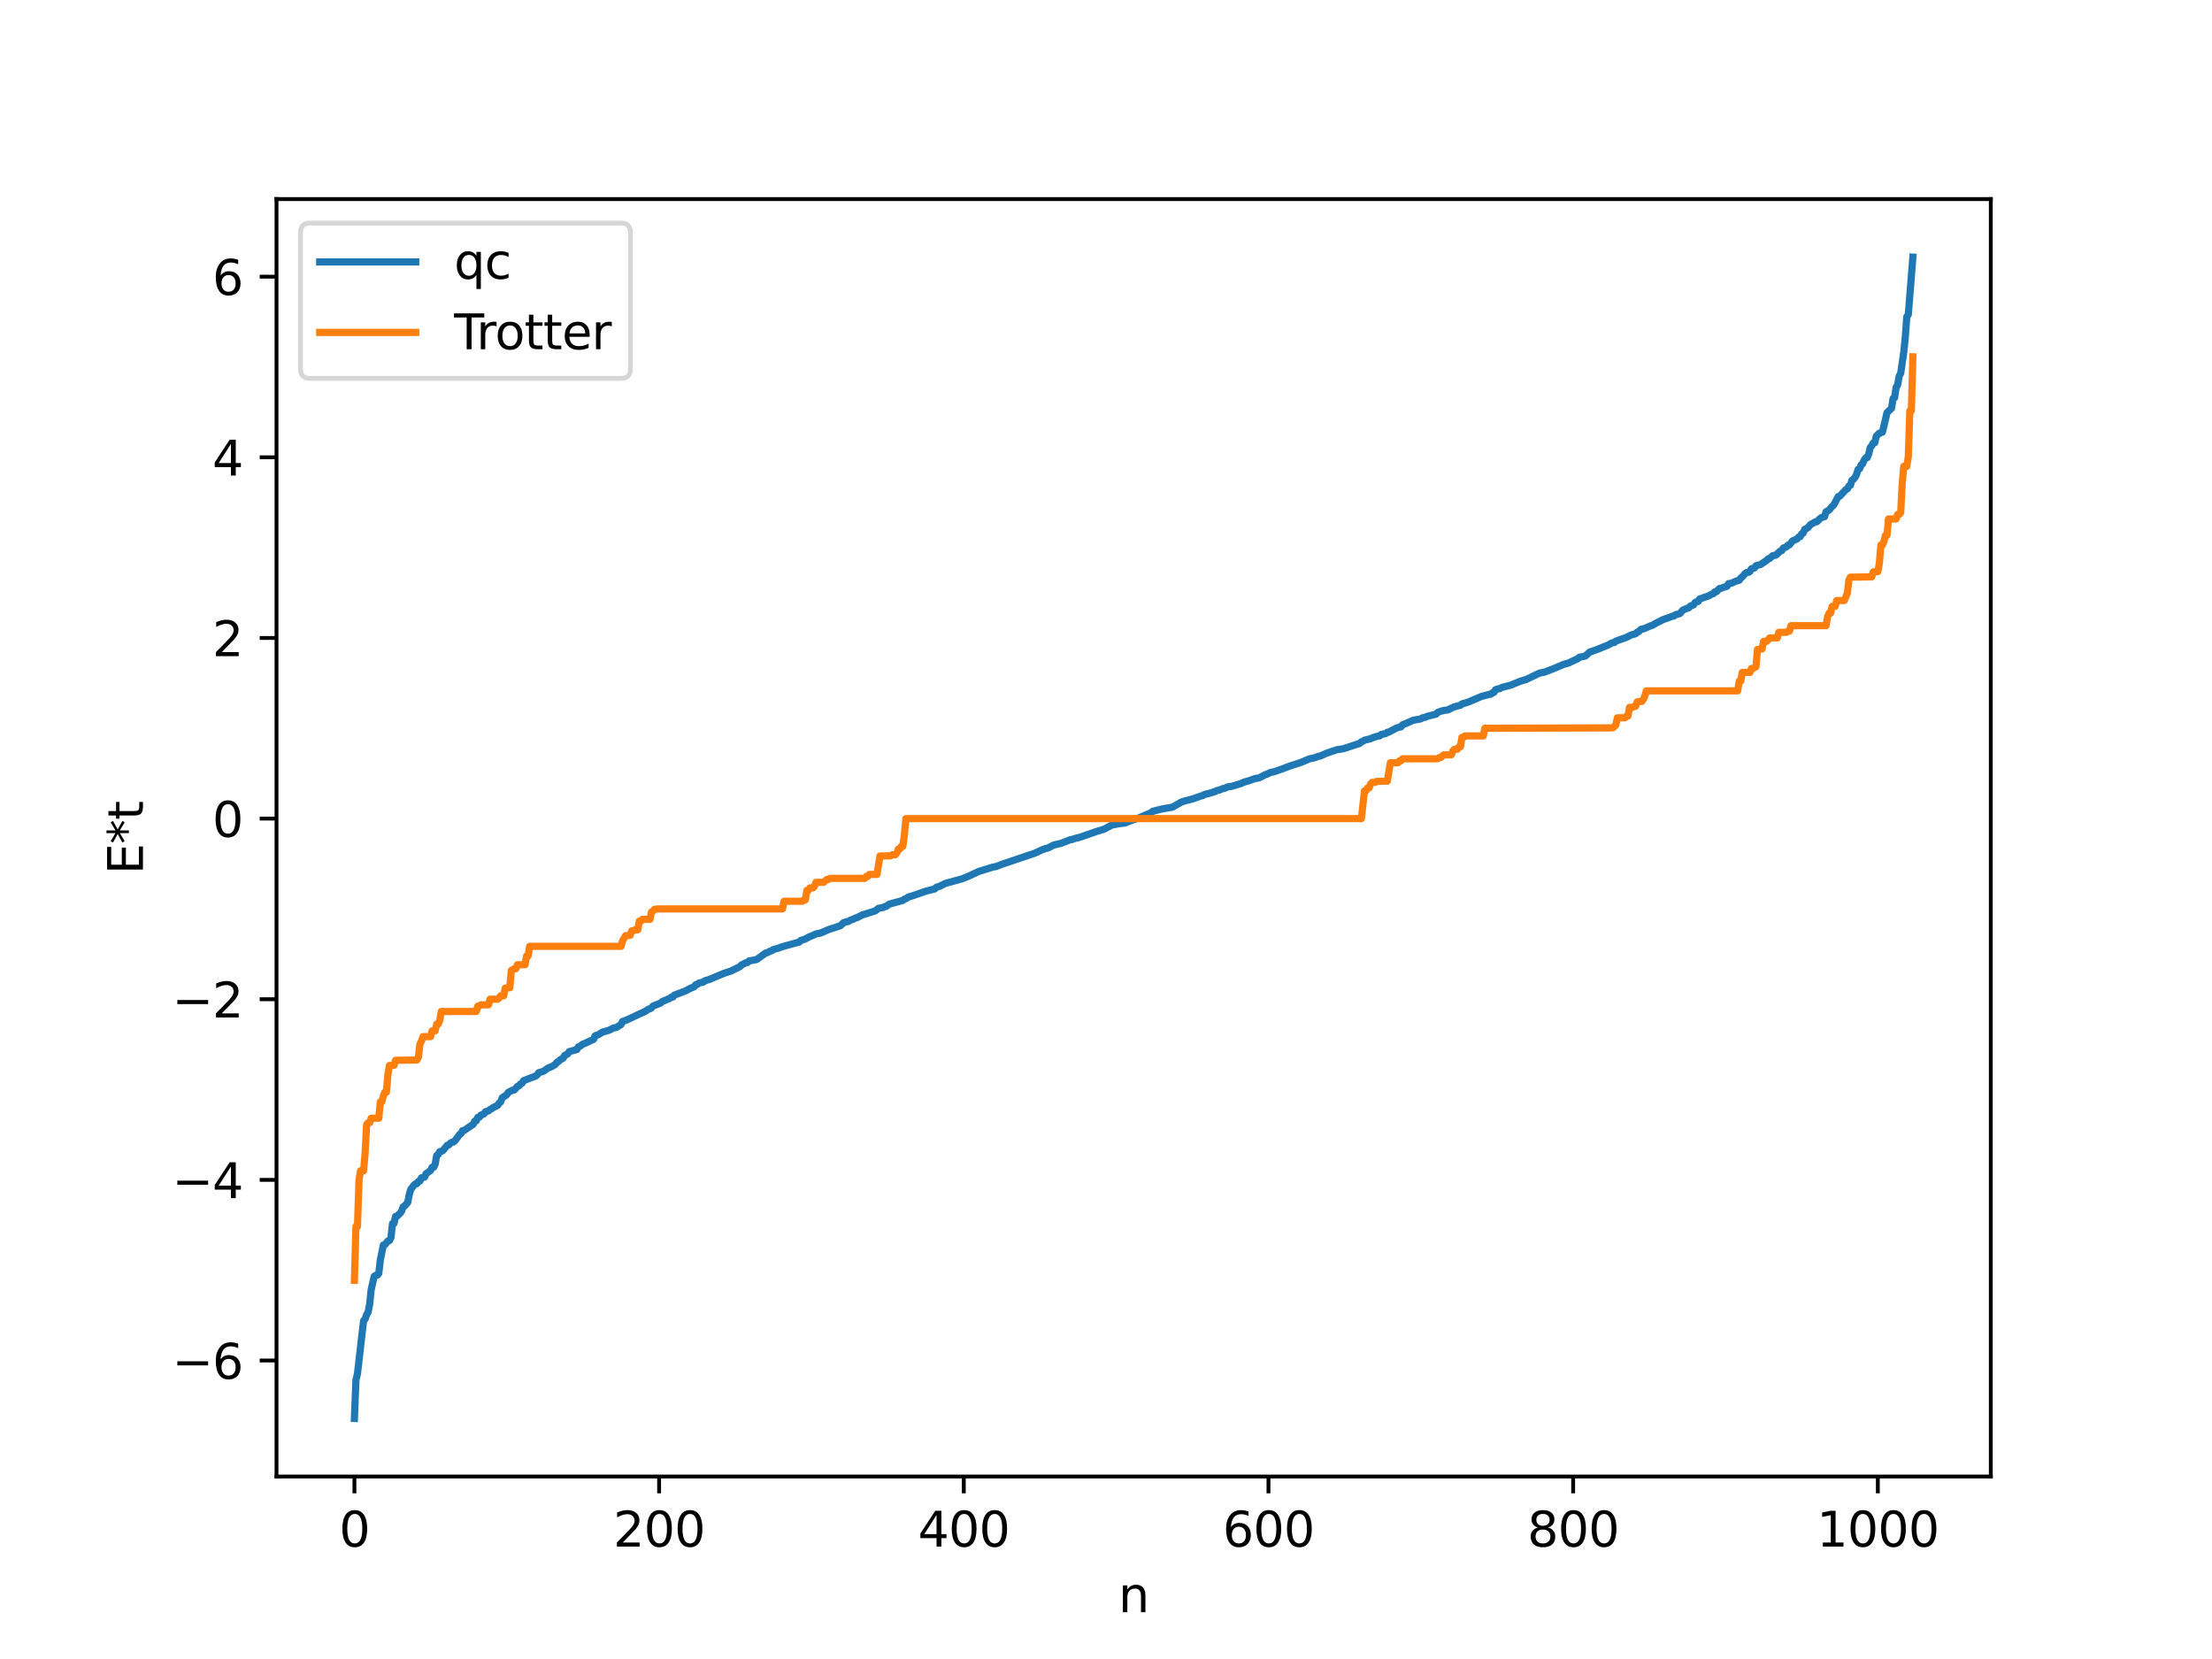 <?xml version="1.0" encoding="utf-8" standalone="no"?>
<!DOCTYPE svg PUBLIC "-//W3C//DTD SVG 1.1//EN"
  "http://www.w3.org/Graphics/SVG/1.1/DTD/svg11.dtd">
<svg xmlns:xlink="http://www.w3.org/1999/xlink" width="460.8pt" height="345.6pt" viewBox="0 0 460.8 345.6" xmlns="http://www.w3.org/2000/svg" version="1.1">
 <defs>
  <style type="text/css">*{stroke-linejoin: round; stroke-linecap: butt}</style>
 </defs>
 <g id="figure_1">
  <g id="patch_1">
   <path d="M 0 345.6 
L 460.8 345.6 
L 460.8 0 
L 0 0 
z
" style="fill: #ffffff"/>
  </g>
  <g id="axes_1">
   <g id="patch_2">
    <path d="M 57.6 307.584 
L 414.72 307.584 
L 414.72 41.472 
L 57.6 41.472 
z
" style="fill: #ffffff"/>
   </g>
   <g id="matplotlib.axis_1">
    <g id="xtick_1">
     <g id="line2d_1">
      <defs>
       <path id="mddbf1778fe" d="M 0 0 
L 0 3.5 
" style="stroke: #000000; stroke-width: 0.8"/>
      </defs>
      <g>
       <use xlink:href="#mddbf1778fe" x="73.833" y="307.584" style="stroke: #000000; stroke-width: 0.8"/>
      </g>
     </g>
     <g id="text_1">
      <!-- 0 -->
      <g transform="translate(70.651 322.182) scale(0.1 -0.1)">
       <defs>
        <path id="DejaVuSans-30" d="M 2034 4250 
Q 1547 4250 1301 3770 
Q 1056 3291 1056 2328 
Q 1056 1369 1301 889 
Q 1547 409 2034 409 
Q 2525 409 2770 889 
Q 3016 1369 3016 2328 
Q 3016 3291 2770 3770 
Q 2525 4250 2034 4250 
z
M 2034 4750 
Q 2819 4750 3233 4129 
Q 3647 3509 3647 2328 
Q 3647 1150 3233 529 
Q 2819 -91 2034 -91 
Q 1250 -91 836 529 
Q 422 1150 422 2328 
Q 422 3509 836 4129 
Q 1250 4750 2034 4750 
z
" transform="scale(0.016)"/>
       </defs>
       <use xlink:href="#DejaVuSans-30"/>
      </g>
     </g>
    </g>
    <g id="xtick_2">
     <g id="line2d_2">
      <g>
       <use xlink:href="#mddbf1778fe" x="137.304" y="307.584" style="stroke: #000000; stroke-width: 0.8"/>
      </g>
     </g>
     <g id="text_2">
      <!-- 200 -->
      <g transform="translate(127.76 322.182) scale(0.1 -0.1)">
       <defs>
        <path id="DejaVuSans-32" d="M 1228 531 
L 3431 531 
L 3431 0 
L 469 0 
L 469 531 
Q 828 903 1448 1529 
Q 2069 2156 2228 2338 
Q 2531 2678 2651 2914 
Q 2772 3150 2772 3378 
Q 2772 3750 2511 3984 
Q 2250 4219 1831 4219 
Q 1534 4219 1204 4116 
Q 875 4013 500 3803 
L 500 4441 
Q 881 4594 1212 4672 
Q 1544 4750 1819 4750 
Q 2544 4750 2975 4387 
Q 3406 4025 3406 3419 
Q 3406 3131 3298 2873 
Q 3191 2616 2906 2266 
Q 2828 2175 2409 1742 
Q 1991 1309 1228 531 
z
" transform="scale(0.016)"/>
       </defs>
       <use xlink:href="#DejaVuSans-32"/>
       <use xlink:href="#DejaVuSans-30" x="63.623"/>
       <use xlink:href="#DejaVuSans-30" x="127.246"/>
      </g>
     </g>
    </g>
    <g id="xtick_3">
     <g id="line2d_3">
      <g>
       <use xlink:href="#mddbf1778fe" x="200.775" y="307.584" style="stroke: #000000; stroke-width: 0.8"/>
      </g>
     </g>
     <g id="text_3">
      <!-- 400 -->
      <g transform="translate(191.231 322.182) scale(0.1 -0.1)">
       <defs>
        <path id="DejaVuSans-34" d="M 2419 4116 
L 825 1625 
L 2419 1625 
L 2419 4116 
z
M 2253 4666 
L 3047 4666 
L 3047 1625 
L 3713 1625 
L 3713 1100 
L 3047 1100 
L 3047 0 
L 2419 0 
L 2419 1100 
L 313 1100 
L 313 1709 
L 2253 4666 
z
" transform="scale(0.016)"/>
       </defs>
       <use xlink:href="#DejaVuSans-34"/>
       <use xlink:href="#DejaVuSans-30" x="63.623"/>
       <use xlink:href="#DejaVuSans-30" x="127.246"/>
      </g>
     </g>
    </g>
    <g id="xtick_4">
     <g id="line2d_4">
      <g>
       <use xlink:href="#mddbf1778fe" x="264.246" y="307.584" style="stroke: #000000; stroke-width: 0.8"/>
      </g>
     </g>
     <g id="text_4">
      <!-- 600 -->
      <g transform="translate(254.702 322.182) scale(0.1 -0.1)">
       <defs>
        <path id="DejaVuSans-36" d="M 2113 2584 
Q 1688 2584 1439 2293 
Q 1191 2003 1191 1497 
Q 1191 994 1439 701 
Q 1688 409 2113 409 
Q 2538 409 2786 701 
Q 3034 994 3034 1497 
Q 3034 2003 2786 2293 
Q 2538 2584 2113 2584 
z
M 3366 4563 
L 3366 3988 
Q 3128 4100 2886 4159 
Q 2644 4219 2406 4219 
Q 1781 4219 1451 3797 
Q 1122 3375 1075 2522 
Q 1259 2794 1537 2939 
Q 1816 3084 2150 3084 
Q 2853 3084 3261 2657 
Q 3669 2231 3669 1497 
Q 3669 778 3244 343 
Q 2819 -91 2113 -91 
Q 1303 -91 875 529 
Q 447 1150 447 2328 
Q 447 3434 972 4092 
Q 1497 4750 2381 4750 
Q 2619 4750 2861 4703 
Q 3103 4656 3366 4563 
z
" transform="scale(0.016)"/>
       </defs>
       <use xlink:href="#DejaVuSans-36"/>
       <use xlink:href="#DejaVuSans-30" x="63.623"/>
       <use xlink:href="#DejaVuSans-30" x="127.246"/>
      </g>
     </g>
    </g>
    <g id="xtick_5">
     <g id="line2d_5">
      <g>
       <use xlink:href="#mddbf1778fe" x="327.717" y="307.584" style="stroke: #000000; stroke-width: 0.8"/>
      </g>
     </g>
     <g id="text_5">
      <!-- 800 -->
      <g transform="translate(318.173 322.182) scale(0.1 -0.1)">
       <defs>
        <path id="DejaVuSans-38" d="M 2034 2216 
Q 1584 2216 1326 1975 
Q 1069 1734 1069 1313 
Q 1069 891 1326 650 
Q 1584 409 2034 409 
Q 2484 409 2743 651 
Q 3003 894 3003 1313 
Q 3003 1734 2745 1975 
Q 2488 2216 2034 2216 
z
M 1403 2484 
Q 997 2584 770 2862 
Q 544 3141 544 3541 
Q 544 4100 942 4425 
Q 1341 4750 2034 4750 
Q 2731 4750 3128 4425 
Q 3525 4100 3525 3541 
Q 3525 3141 3298 2862 
Q 3072 2584 2669 2484 
Q 3125 2378 3379 2068 
Q 3634 1759 3634 1313 
Q 3634 634 3220 271 
Q 2806 -91 2034 -91 
Q 1263 -91 848 271 
Q 434 634 434 1313 
Q 434 1759 690 2068 
Q 947 2378 1403 2484 
z
M 1172 3481 
Q 1172 3119 1398 2916 
Q 1625 2713 2034 2713 
Q 2441 2713 2670 2916 
Q 2900 3119 2900 3481 
Q 2900 3844 2670 4047 
Q 2441 4250 2034 4250 
Q 1625 4250 1398 4047 
Q 1172 3844 1172 3481 
z
" transform="scale(0.016)"/>
       </defs>
       <use xlink:href="#DejaVuSans-38"/>
       <use xlink:href="#DejaVuSans-30" x="63.623"/>
       <use xlink:href="#DejaVuSans-30" x="127.246"/>
      </g>
     </g>
    </g>
    <g id="xtick_6">
     <g id="line2d_6">
      <g>
       <use xlink:href="#mddbf1778fe" x="391.188" y="307.584" style="stroke: #000000; stroke-width: 0.8"/>
      </g>
     </g>
     <g id="text_6">
      <!-- 1000 -->
      <g transform="translate(378.463 322.182) scale(0.1 -0.1)">
       <defs>
        <path id="DejaVuSans-31" d="M 794 531 
L 1825 531 
L 1825 4091 
L 703 3866 
L 703 4441 
L 1819 4666 
L 2450 4666 
L 2450 531 
L 3481 531 
L 3481 0 
L 794 0 
L 794 531 
z
" transform="scale(0.016)"/>
       </defs>
       <use xlink:href="#DejaVuSans-31"/>
       <use xlink:href="#DejaVuSans-30" x="63.623"/>
       <use xlink:href="#DejaVuSans-30" x="127.246"/>
       <use xlink:href="#DejaVuSans-30" x="190.869"/>
      </g>
     </g>
    </g>
    <g id="text_7">
     <!-- n -->
     <g transform="translate(232.991 335.861) scale(0.1 -0.1)">
      <defs>
       <path id="DejaVuSans-6e" d="M 3513 2113 
L 3513 0 
L 2938 0 
L 2938 2094 
Q 2938 2591 2744 2837 
Q 2550 3084 2163 3084 
Q 1697 3084 1428 2787 
Q 1159 2491 1159 1978 
L 1159 0 
L 581 0 
L 581 3500 
L 1159 3500 
L 1159 2956 
Q 1366 3272 1645 3428 
Q 1925 3584 2291 3584 
Q 2894 3584 3203 3211 
Q 3513 2838 3513 2113 
z
" transform="scale(0.016)"/>
      </defs>
      <use xlink:href="#DejaVuSans-6e"/>
     </g>
    </g>
   </g>
   <g id="matplotlib.axis_2">
    <g id="ytick_1">
     <g id="line2d_7">
      <defs>
       <path id="medf06b341b" d="M 0 0 
L -3.5 0 
" style="stroke: #000000; stroke-width: 0.8"/>
      </defs>
      <g>
       <use xlink:href="#medf06b341b" x="57.6" y="283.42" style="stroke: #000000; stroke-width: 0.8"/>
      </g>
     </g>
     <g id="text_8">
      <!-- −6 -->
      <g transform="translate(35.858 287.219) scale(0.1 -0.1)">
       <defs>
        <path id="DejaVuSans-2212" d="M 678 2272 
L 4684 2272 
L 4684 1741 
L 678 1741 
L 678 2272 
z
" transform="scale(0.016)"/>
       </defs>
       <use xlink:href="#DejaVuSans-2212"/>
       <use xlink:href="#DejaVuSans-36" x="83.789"/>
      </g>
     </g>
    </g>
    <g id="ytick_2">
     <g id="line2d_8">
      <g>
       <use xlink:href="#medf06b341b" x="57.6" y="245.789" style="stroke: #000000; stroke-width: 0.8"/>
      </g>
     </g>
     <g id="text_9">
      <!-- −4 -->
      <g transform="translate(35.858 249.589) scale(0.1 -0.1)">
       <use xlink:href="#DejaVuSans-2212"/>
       <use xlink:href="#DejaVuSans-34" x="83.789"/>
      </g>
     </g>
    </g>
    <g id="ytick_3">
     <g id="line2d_9">
      <g>
       <use xlink:href="#medf06b341b" x="57.6" y="208.159" style="stroke: #000000; stroke-width: 0.8"/>
      </g>
     </g>
     <g id="text_10">
      <!-- −2 -->
      <g transform="translate(35.858 211.958) scale(0.1 -0.1)">
       <use xlink:href="#DejaVuSans-2212"/>
       <use xlink:href="#DejaVuSans-32" x="83.789"/>
      </g>
     </g>
    </g>
    <g id="ytick_4">
     <g id="line2d_10">
      <g>
       <use xlink:href="#medf06b341b" x="57.6" y="170.528" style="stroke: #000000; stroke-width: 0.8"/>
      </g>
     </g>
     <g id="text_11">
      <!-- 0 -->
      <g transform="translate(44.237 174.327) scale(0.1 -0.1)">
       <use xlink:href="#DejaVuSans-30"/>
      </g>
     </g>
    </g>
    <g id="ytick_5">
     <g id="line2d_11">
      <g>
       <use xlink:href="#medf06b341b" x="57.6" y="132.897" style="stroke: #000000; stroke-width: 0.8"/>
      </g>
     </g>
     <g id="text_12">
      <!-- 2 -->
      <g transform="translate(44.237 136.696) scale(0.1 -0.1)">
       <use xlink:href="#DejaVuSans-32"/>
      </g>
     </g>
    </g>
    <g id="ytick_6">
     <g id="line2d_12">
      <g>
       <use xlink:href="#medf06b341b" x="57.6" y="95.266" style="stroke: #000000; stroke-width: 0.8"/>
      </g>
     </g>
     <g id="text_13">
      <!-- 4 -->
      <g transform="translate(44.237 99.065) scale(0.1 -0.1)">
       <use xlink:href="#DejaVuSans-34"/>
      </g>
     </g>
    </g>
    <g id="ytick_7">
     <g id="line2d_13">
      <g>
       <use xlink:href="#medf06b341b" x="57.6" y="57.635" style="stroke: #000000; stroke-width: 0.8"/>
      </g>
     </g>
     <g id="text_14">
      <!-- 6 -->
      <g transform="translate(44.237 61.434) scale(0.1 -0.1)">
       <use xlink:href="#DejaVuSans-36"/>
      </g>
     </g>
    </g>
    <g id="text_15">
     <!-- E*t -->
     <g transform="translate(29.778 182.148) rotate(-90) scale(0.1 -0.1)">
      <defs>
       <path id="DejaVuSans-45" d="M 628 4666 
L 3578 4666 
L 3578 4134 
L 1259 4134 
L 1259 2753 
L 3481 2753 
L 3481 2222 
L 1259 2222 
L 1259 531 
L 3634 531 
L 3634 0 
L 628 0 
L 628 4666 
z
" transform="scale(0.016)"/>
       <path id="DejaVuSans-2a" d="M 3009 3897 
L 1888 3291 
L 3009 2681 
L 2828 2375 
L 1778 3009 
L 1778 1831 
L 1422 1831 
L 1422 3009 
L 372 2375 
L 191 2681 
L 1313 3291 
L 191 3897 
L 372 4206 
L 1422 3572 
L 1422 4750 
L 1778 4750 
L 1778 3572 
L 2828 4206 
L 3009 3897 
z
" transform="scale(0.016)"/>
       <path id="DejaVuSans-74" d="M 1172 4494 
L 1172 3500 
L 2356 3500 
L 2356 3053 
L 1172 3053 
L 1172 1153 
Q 1172 725 1289 603 
Q 1406 481 1766 481 
L 2356 481 
L 2356 0 
L 1766 0 
Q 1100 0 847 248 
Q 594 497 594 1153 
L 594 3053 
L 172 3053 
L 172 3500 
L 594 3500 
L 594 4494 
L 1172 4494 
z
" transform="scale(0.016)"/>
      </defs>
      <use xlink:href="#DejaVuSans-45"/>
      <use xlink:href="#DejaVuSans-2a" x="63.184"/>
      <use xlink:href="#DejaVuSans-74" x="113.184"/>
     </g>
    </g>
   </g>
   <g id="line2d_14">
    <path d="M 73.833 295.488 
L 74.15 287.477 
L 74.467 286.168 
L 75.737 275.142 
L 76.054 274.805 
L 76.372 273.838 
L 76.689 273.329 
L 77.006 271.689 
L 77.324 268.655 
L 77.958 265.881 
L 78.276 265.68 
L 78.593 265.654 
L 78.91 265.266 
L 79.228 262.47 
L 79.862 259.36 
L 80.18 259.283 
L 80.815 258.522 
L 81.132 258.427 
L 81.449 257.833 
L 81.767 254.879 
L 82.084 254.857 
L 82.401 253.397 
L 82.719 253.349 
L 83.353 252.73 
L 83.671 252.256 
L 83.988 251.395 
L 84.305 251.226 
L 84.94 250.478 
L 85.258 248.809 
L 85.575 247.751 
L 86.21 246.94 
L 86.527 246.627 
L 86.844 246.576 
L 87.162 246.115 
L 87.479 246.027 
L 87.796 245.359 
L 88.431 245.221 
L 88.748 244.517 
L 89.7 243.826 
L 90.018 243.174 
L 90.335 243.161 
L 90.653 242.51 
L 90.97 240.71 
L 91.287 240.504 
L 91.605 239.906 
L 91.922 239.874 
L 92.239 239.7 
L 93.191 238.57 
L 93.509 238.502 
L 93.826 238.135 
L 94.143 237.945 
L 94.461 237.902 
L 94.778 237.639 
L 95.73 236.335 
L 96.048 236.125 
L 96.365 235.53 
L 96.682 235.499 
L 98.586 234.194 
L 98.904 233.547 
L 99.221 233.48 
L 99.539 232.769 
L 99.856 232.721 
L 100.173 232.308 
L 100.808 232.055 
L 101.125 231.598 
L 101.76 231.422 
L 102.077 231.128 
L 102.395 230.997 
L 102.712 230.73 
L 103.664 230.274 
L 103.981 229.787 
L 104.299 229.55 
L 104.616 228.687 
L 105.568 228.048 
L 105.886 227.572 
L 106.838 227.079 
L 107.155 227.057 
L 107.79 226.321 
L 108.107 226.202 
L 108.424 225.815 
L 108.742 225.662 
L 109.059 225.138 
L 110.011 224.759 
L 111.598 224.155 
L 111.915 223.902 
L 112.233 223.458 
L 113.185 223.182 
L 114.137 222.522 
L 115.089 222.11 
L 115.724 221.694 
L 116.041 221.272 
L 116.358 221.117 
L 116.676 220.779 
L 117.31 220.428 
L 117.628 219.873 
L 118.262 219.538 
L 118.58 219.065 
L 120.167 218.642 
L 120.484 218.076 
L 120.801 217.967 
L 121.436 217.491 
L 121.753 217.406 
L 122.388 217.097 
L 123.658 216.512 
L 123.975 215.775 
L 124.61 215.558 
L 125.562 214.984 
L 126.831 214.643 
L 127.783 214.157 
L 128.418 214.025 
L 129.37 213.428 
L 129.687 212.784 
L 130.322 212.563 
L 130.957 212.3 
L 132.861 211.391 
L 133.813 210.968 
L 134.448 210.672 
L 135.082 210.223 
L 135.4 210.159 
L 135.717 209.95 
L 136.034 209.577 
L 137.621 208.953 
L 137.939 208.642 
L 139.525 207.99 
L 139.843 207.734 
L 140.16 207.707 
L 140.477 207.301 
L 142.064 206.707 
L 142.699 206.47 
L 143.968 205.814 
L 144.603 205.575 
L 144.92 205.141 
L 145.238 205.086 
L 145.555 204.804 
L 146.507 204.583 
L 146.824 204.32 
L 147.777 204.035 
L 149.363 203.367 
L 150.95 202.705 
L 151.585 202.503 
L 152.22 202.31 
L 154.124 201.374 
L 154.441 201.026 
L 155.393 200.556 
L 155.71 200.504 
L 156.028 200.186 
L 157.615 199.892 
L 159.519 198.52 
L 159.836 198.458 
L 160.471 198.125 
L 160.788 198.051 
L 161.105 197.8 
L 162.058 197.544 
L 163.01 197.197 
L 166.5 196.242 
L 166.818 195.91 
L 167.77 195.617 
L 168.405 195.24 
L 169.357 194.844 
L 169.991 194.548 
L 170.943 194.369 
L 172.53 193.676 
L 175.069 192.843 
L 175.704 192.229 
L 176.339 192.016 
L 176.656 191.99 
L 177.291 191.625 
L 177.608 191.544 
L 178.243 191.23 
L 178.56 191.156 
L 179.512 190.643 
L 180.147 190.439 
L 182.368 189.737 
L 183.003 189.215 
L 183.955 189.063 
L 184.272 188.86 
L 184.59 188.827 
L 185.224 188.354 
L 188.081 187.58 
L 188.398 187.317 
L 188.715 187.215 
L 189.35 186.811 
L 189.985 186.653 
L 192.841 185.657 
L 194.745 185.168 
L 195.062 184.826 
L 195.697 184.652 
L 196.967 184.02 
L 200.458 183.063 
L 201.727 182.542 
L 203.948 181.521 
L 206.805 180.639 
L 207.439 180.534 
L 208.709 180.045 
L 210.613 179.406 
L 215.691 177.687 
L 216.96 177.079 
L 217.912 176.727 
L 218.229 176.695 
L 219.499 176.046 
L 221.086 175.663 
L 222.99 174.92 
L 223.307 174.885 
L 223.942 174.664 
L 224.894 174.44 
L 228.385 173.226 
L 229.972 172.751 
L 231.558 171.899 
L 232.193 171.775 
L 232.828 171.642 
L 234.415 171.431 
L 235.684 170.927 
L 236.636 170.603 
L 237.271 170.371 
L 239.81 169.298 
L 240.127 169.019 
L 241.079 168.766 
L 242.348 168.462 
L 243.618 168.263 
L 244.253 168.14 
L 246.157 167.051 
L 247.109 166.769 
L 248.061 166.538 
L 248.696 166.342 
L 250.282 165.782 
L 250.6 165.713 
L 250.917 165.5 
L 252.186 165.188 
L 253.139 164.882 
L 253.456 164.705 
L 254.091 164.546 
L 254.725 164.286 
L 255.36 164.138 
L 255.677 163.932 
L 256.629 163.797 
L 257.264 163.606 
L 258.534 163.213 
L 259.168 162.924 
L 260.12 162.663 
L 261.39 162.205 
L 262.342 162.032 
L 263.611 161.361 
L 263.929 161.272 
L 264.563 160.956 
L 265.515 160.739 
L 267.102 160.183 
L 268.689 159.579 
L 270.91 158.864 
L 272.815 158.065 
L 273.767 157.887 
L 274.719 157.526 
L 275.036 157.498 
L 276.305 156.922 
L 277.575 156.49 
L 278.527 156.174 
L 279.796 155.989 
L 283.287 154.844 
L 283.605 154.528 
L 283.922 154.428 
L 284.239 154.198 
L 285.509 153.895 
L 286.143 153.604 
L 287.096 153.328 
L 287.413 153.299 
L 287.73 153 
L 288.682 152.807 
L 289 152.55 
L 289.317 152.51 
L 290.904 151.665 
L 291.539 151.471 
L 291.856 151.425 
L 292.173 150.988 
L 292.808 150.748 
L 294.395 150.041 
L 295.981 149.755 
L 296.299 149.546 
L 296.934 149.421 
L 297.251 149.244 
L 297.886 149.081 
L 299.155 148.77 
L 299.472 148.42 
L 300.107 148.176 
L 300.742 148.009 
L 301.694 147.867 
L 302.329 147.525 
L 302.963 147.248 
L 303.915 146.994 
L 304.233 146.931 
L 304.55 146.646 
L 305.502 146.373 
L 306.137 146.143 
L 307.089 145.729 
L 308.676 145.058 
L 309.31 144.895 
L 310.262 144.65 
L 310.58 144.608 
L 310.897 144.329 
L 311.215 144.238 
L 311.532 143.688 
L 312.167 143.479 
L 312.484 143.444 
L 312.801 143.229 
L 314.705 142.734 
L 315.975 142.21 
L 316.61 141.951 
L 317.244 141.751 
L 317.879 141.572 
L 320.735 140.202 
L 321.687 140.037 
L 323.591 139.312 
L 325.813 138.371 
L 326.765 138.118 
L 327.4 137.804 
L 328.669 137.222 
L 328.986 136.928 
L 330.256 136.659 
L 331.208 135.802 
L 331.843 135.618 
L 332.795 135.263 
L 335.016 134.364 
L 335.651 134.012 
L 335.968 133.867 
L 336.286 133.846 
L 336.603 133.563 
L 338.824 132.772 
L 339.777 132.287 
L 340.729 132.015 
L 341.046 131.705 
L 341.363 131.597 
L 341.681 131.233 
L 341.998 131.046 
L 342.315 131.018 
L 343.902 130.354 
L 344.22 130.274 
L 344.854 129.887 
L 345.489 129.557 
L 346.441 129.079 
L 348.028 128.521 
L 348.345 128.358 
L 348.662 128.341 
L 348.98 128.082 
L 349.932 127.829 
L 350.567 127.098 
L 351.201 126.824 
L 351.836 126.587 
L 352.153 126.237 
L 352.788 126.013 
L 353.105 125.519 
L 353.423 125.346 
L 353.74 125.311 
L 354.058 124.783 
L 355.962 124.124 
L 356.596 123.75 
L 356.914 123.68 
L 357.231 123.275 
L 357.548 123.271 
L 358.183 122.602 
L 358.5 122.564 
L 359.135 122.317 
L 359.77 122.129 
L 360.087 121.59 
L 360.722 121.477 
L 361.674 121.052 
L 362.309 120.874 
L 362.626 120.421 
L 362.943 120.167 
L 363.578 119.451 
L 363.896 119.258 
L 364.213 119.236 
L 364.53 119.063 
L 364.848 118.493 
L 365.482 118.323 
L 365.8 117.846 
L 366.752 117.601 
L 368.021 116.749 
L 368.339 116.4 
L 368.656 116.333 
L 369.291 115.76 
L 369.925 115.648 
L 370.56 115.073 
L 370.877 114.772 
L 371.195 114.674 
L 371.512 114.154 
L 372.147 113.934 
L 372.464 113.565 
L 372.781 113.487 
L 373.416 112.683 
L 374.368 112.263 
L 374.686 111.879 
L 375.003 111.809 
L 375.32 111.218 
L 375.638 111.045 
L 375.955 110.278 
L 376.59 109.951 
L 377.224 109.227 
L 377.859 108.903 
L 378.177 108.702 
L 378.494 108.682 
L 379.129 108.041 
L 379.446 107.82 
L 380.081 107.637 
L 380.398 106.615 
L 381.033 106.261 
L 381.667 105.484 
L 381.985 105.232 
L 382.937 103.438 
L 383.254 103.364 
L 384.524 101.993 
L 384.841 101.842 
L 385.158 101.244 
L 385.476 101.101 
L 385.793 100.044 
L 386.11 99.847 
L 386.428 99.459 
L 386.745 98.868 
L 387.062 97.802 
L 387.38 97.669 
L 387.697 96.866 
L 388.015 96.626 
L 388.332 95.863 
L 388.649 95.404 
L 388.967 95.336 
L 389.284 94.559 
L 389.601 93.244 
L 389.919 92.857 
L 390.236 92.27 
L 390.553 92.226 
L 390.871 90.849 
L 391.505 90.238 
L 392.14 90.033 
L 392.775 87.383 
L 393.092 85.979 
L 394.044 85.047 
L 394.362 83.014 
L 394.679 82.85 
L 394.996 80.68 
L 395.314 80.181 
L 395.631 78.341 
L 395.948 77.77 
L 396.583 73.399 
L 396.9 70.349 
L 397.218 65.973 
L 397.535 65.543 
L 398.487 53.568 
L 398.487 53.568 
" clip-path="url(#pa759cd4ec8)" style="fill: none; stroke: #1f77b4; stroke-width: 1.5; stroke-linecap: square"/>
   </g>
   <g id="line2d_15">
    <path d="M 73.833 266.72 
L 74.15 255.495 
L 74.467 255.495 
L 74.785 245.9 
L 75.102 243.907 
L 75.737 243.907 
L 76.054 240.318 
L 76.372 234.257 
L 76.689 233.885 
L 77.006 233.885 
L 77.324 232.948 
L 78.91 232.948 
L 79.228 229.529 
L 79.545 229.529 
L 79.862 228.291 
L 80.18 227.526 
L 80.497 227.526 
L 80.815 223.746 
L 81.132 221.966 
L 82.084 221.935 
L 82.401 220.882 
L 86.844 220.822 
L 87.162 220.246 
L 87.479 217.506 
L 87.796 216.9 
L 88.114 215.952 
L 89.7 215.952 
L 90.018 214.74 
L 90.653 214.74 
L 90.97 213.333 
L 91.287 213.333 
L 91.605 212.599 
L 91.922 210.713 
L 99.221 210.713 
L 99.539 209.589 
L 99.856 209.589 
L 100.173 209.323 
L 101.76 209.323 
L 102.077 208.159 
L 103.664 208.159 
L 103.981 207.896 
L 104.299 207.442 
L 104.934 207.442 
L 105.251 205.844 
L 106.203 205.763 
L 106.52 202.158 
L 107.155 201.802 
L 107.472 201.802 
L 107.79 200.972 
L 109.377 200.972 
L 109.694 199.15 
L 110.011 199.15 
L 110.329 197.137 
L 129.37 197.137 
L 129.687 195.993 
L 130.322 194.917 
L 131.274 194.848 
L 131.591 193.913 
L 131.909 193.913 
L 132.226 193.699 
L 132.861 193.699 
L 133.178 191.898 
L 133.496 191.898 
L 133.813 191.521 
L 135.4 191.521 
L 135.717 189.984 
L 136.034 189.777 
L 136.352 189.431 
L 136.986 189.343 
L 163.01 189.343 
L 163.327 187.749 
L 167.135 187.749 
L 167.453 187.457 
L 167.77 187.457 
L 168.087 185.484 
L 168.405 185.484 
L 168.722 184.958 
L 169.357 184.958 
L 169.674 184.618 
L 169.991 183.804 
L 171.578 183.804 
L 172.213 183.23 
L 172.53 183.23 
L 172.848 182.986 
L 180.147 182.986 
L 180.464 182.567 
L 180.781 182.567 
L 181.099 182.156 
L 182.686 182.156 
L 183.32 178.321 
L 185.542 178.287 
L 185.859 178.064 
L 186.494 178.064 
L 186.811 177.728 
L 187.129 176.884 
L 187.446 176.884 
L 187.763 176.313 
L 188.081 176.313 
L 188.398 173.928 
L 188.715 170.528 
L 283.605 170.528 
L 284.239 164.742 
L 284.557 164.742 
L 284.874 164.171 
L 285.191 164.171 
L 285.509 163.328 
L 285.826 162.991 
L 286.461 162.991 
L 286.778 162.768 
L 289 162.734 
L 289.634 158.899 
L 291.221 158.899 
L 291.539 158.488 
L 291.856 158.488 
L 292.173 158.069 
L 299.472 158.069 
L 299.79 157.825 
L 300.107 157.825 
L 300.742 157.251 
L 302.329 157.251 
L 302.646 156.437 
L 302.963 156.098 
L 303.598 156.098 
L 303.915 155.571 
L 304.233 155.571 
L 304.55 153.598 
L 304.867 153.598 
L 305.185 153.306 
L 308.993 153.306 
L 309.31 151.712 
L 335.968 151.625 
L 336.603 151.071 
L 336.92 149.535 
L 338.507 149.535 
L 338.824 149.158 
L 339.142 149.158 
L 339.459 147.356 
L 340.094 147.356 
L 340.411 147.142 
L 340.729 147.142 
L 341.046 146.207 
L 341.681 146.138 
L 341.998 146.138 
L 342.315 145.722 
L 342.633 145.062 
L 342.95 143.919 
L 361.991 143.919 
L 362.309 141.906 
L 362.626 141.906 
L 362.943 140.084 
L 364.53 140.084 
L 364.848 139.253 
L 365.165 139.253 
L 365.8 138.897 
L 366.117 135.292 
L 367.069 135.211 
L 367.386 133.614 
L 368.021 133.614 
L 368.656 132.897 
L 370.243 132.897 
L 370.56 131.732 
L 372.147 131.732 
L 372.464 131.466 
L 372.781 131.466 
L 373.099 130.342 
L 380.398 130.342 
L 380.715 128.456 
L 381.033 127.723 
L 381.35 127.723 
L 381.667 126.315 
L 382.302 126.315 
L 382.62 125.103 
L 384.206 125.103 
L 384.841 123.549 
L 385.158 120.81 
L 385.476 120.233 
L 389.919 120.173 
L 390.236 119.12 
L 391.188 119.089 
L 391.505 117.31 
L 391.823 113.529 
L 392.14 113.529 
L 392.458 112.764 
L 392.775 111.527 
L 393.092 111.527 
L 393.41 108.108 
L 394.996 108.108 
L 395.314 107.17 
L 395.631 107.17 
L 395.948 106.798 
L 396.266 100.738 
L 396.583 97.148 
L 397.218 97.148 
L 397.535 95.155 
L 397.853 85.56 
L 398.17 85.56 
L 398.487 74.335 
L 398.487 74.335 
" clip-path="url(#pa759cd4ec8)" style="fill: none; stroke: #ff7f0e; stroke-width: 1.5; stroke-linecap: square"/>
   </g>
   <g id="patch_3">
    <path d="M 57.6 307.584 
L 57.6 41.472 
" style="fill: none; stroke: #000000; stroke-width: 0.8; stroke-linejoin: miter; stroke-linecap: square"/>
   </g>
   <g id="patch_4">
    <path d="M 414.72 307.584 
L 414.72 41.472 
" style="fill: none; stroke: #000000; stroke-width: 0.8; stroke-linejoin: miter; stroke-linecap: square"/>
   </g>
   <g id="patch_5">
    <path d="M 57.6 307.584 
L 414.72 307.584 
" style="fill: none; stroke: #000000; stroke-width: 0.8; stroke-linejoin: miter; stroke-linecap: square"/>
   </g>
   <g id="patch_6">
    <path d="M 57.6 41.472 
L 414.72 41.472 
" style="fill: none; stroke: #000000; stroke-width: 0.8; stroke-linejoin: miter; stroke-linecap: square"/>
   </g>
   <g id="legend_1">
    <g id="patch_7">
     <path d="M 64.6 78.828 
L 129.342 78.828 
Q 131.342 78.828 131.342 76.828 
L 131.342 48.472 
Q 131.342 46.472 129.342 46.472 
L 64.6 46.472 
Q 62.6 46.472 62.6 48.472 
L 62.6 76.828 
Q 62.6 78.828 64.6 78.828 
z
" style="fill: #ffffff; opacity: 0.8; stroke: #cccccc; stroke-linejoin: miter"/>
    </g>
    <g id="line2d_16">
     <path d="M 66.6 54.57 
L 76.6 54.57 
L 86.6 54.57 
" style="fill: none; stroke: #1f77b4; stroke-width: 1.5; stroke-linecap: square"/>
    </g>
    <g id="text_16">
     <!-- qc -->
     <g transform="translate(94.6 58.07) scale(0.1 -0.1)">
      <defs>
       <path id="DejaVuSans-71" d="M 947 1747 
Q 947 1113 1208 752 
Q 1469 391 1925 391 
Q 2381 391 2643 752 
Q 2906 1113 2906 1747 
Q 2906 2381 2643 2742 
Q 2381 3103 1925 3103 
Q 1469 3103 1208 2742 
Q 947 2381 947 1747 
z
M 2906 525 
Q 2725 213 2448 61 
Q 2172 -91 1784 -91 
Q 1150 -91 751 415 
Q 353 922 353 1747 
Q 353 2572 751 3078 
Q 1150 3584 1784 3584 
Q 2172 3584 2448 3432 
Q 2725 3281 2906 2969 
L 2906 3500 
L 3481 3500 
L 3481 -1331 
L 2906 -1331 
L 2906 525 
z
" transform="scale(0.016)"/>
       <path id="DejaVuSans-63" d="M 3122 3366 
L 3122 2828 
Q 2878 2963 2633 3030 
Q 2388 3097 2138 3097 
Q 1578 3097 1268 2742 
Q 959 2388 959 1747 
Q 959 1106 1268 751 
Q 1578 397 2138 397 
Q 2388 397 2633 464 
Q 2878 531 3122 666 
L 3122 134 
Q 2881 22 2623 -34 
Q 2366 -91 2075 -91 
Q 1284 -91 818 406 
Q 353 903 353 1747 
Q 353 2603 823 3093 
Q 1294 3584 2113 3584 
Q 2378 3584 2631 3529 
Q 2884 3475 3122 3366 
z
" transform="scale(0.016)"/>
      </defs>
      <use xlink:href="#DejaVuSans-71"/>
      <use xlink:href="#DejaVuSans-63" x="63.477"/>
     </g>
    </g>
    <g id="line2d_17">
     <path d="M 66.6 69.249 
L 76.6 69.249 
L 86.6 69.249 
" style="fill: none; stroke: #ff7f0e; stroke-width: 1.5; stroke-linecap: square"/>
    </g>
    <g id="text_17">
     <!-- Trotter -->
     <g transform="translate(94.6 72.749) scale(0.1 -0.1)">
      <defs>
       <path id="DejaVuSans-54" d="M -19 4666 
L 3928 4666 
L 3928 4134 
L 2272 4134 
L 2272 0 
L 1638 0 
L 1638 4134 
L -19 4134 
L -19 4666 
z
" transform="scale(0.016)"/>
       <path id="DejaVuSans-72" d="M 2631 2963 
Q 2534 3019 2420 3045 
Q 2306 3072 2169 3072 
Q 1681 3072 1420 2755 
Q 1159 2438 1159 1844 
L 1159 0 
L 581 0 
L 581 3500 
L 1159 3500 
L 1159 2956 
Q 1341 3275 1631 3429 
Q 1922 3584 2338 3584 
Q 2397 3584 2469 3576 
Q 2541 3569 2628 3553 
L 2631 2963 
z
" transform="scale(0.016)"/>
       <path id="DejaVuSans-6f" d="M 1959 3097 
Q 1497 3097 1228 2736 
Q 959 2375 959 1747 
Q 959 1119 1226 758 
Q 1494 397 1959 397 
Q 2419 397 2687 759 
Q 2956 1122 2956 1747 
Q 2956 2369 2687 2733 
Q 2419 3097 1959 3097 
z
M 1959 3584 
Q 2709 3584 3137 3096 
Q 3566 2609 3566 1747 
Q 3566 888 3137 398 
Q 2709 -91 1959 -91 
Q 1206 -91 779 398 
Q 353 888 353 1747 
Q 353 2609 779 3096 
Q 1206 3584 1959 3584 
z
" transform="scale(0.016)"/>
       <path id="DejaVuSans-65" d="M 3597 1894 
L 3597 1613 
L 953 1613 
Q 991 1019 1311 708 
Q 1631 397 2203 397 
Q 2534 397 2845 478 
Q 3156 559 3463 722 
L 3463 178 
Q 3153 47 2828 -22 
Q 2503 -91 2169 -91 
Q 1331 -91 842 396 
Q 353 884 353 1716 
Q 353 2575 817 3079 
Q 1281 3584 2069 3584 
Q 2775 3584 3186 3129 
Q 3597 2675 3597 1894 
z
M 3022 2063 
Q 3016 2534 2758 2815 
Q 2500 3097 2075 3097 
Q 1594 3097 1305 2825 
Q 1016 2553 972 2059 
L 3022 2063 
z
" transform="scale(0.016)"/>
      </defs>
      <use xlink:href="#DejaVuSans-54"/>
      <use xlink:href="#DejaVuSans-72" x="46.334"/>
      <use xlink:href="#DejaVuSans-6f" x="85.197"/>
      <use xlink:href="#DejaVuSans-74" x="146.379"/>
      <use xlink:href="#DejaVuSans-74" x="185.588"/>
      <use xlink:href="#DejaVuSans-65" x="224.797"/>
      <use xlink:href="#DejaVuSans-72" x="286.32"/>
     </g>
    </g>
   </g>
  </g>
 </g>
 <defs>
  <clipPath id="pa759cd4ec8">
   <rect x="57.6" y="41.472" width="357.12" height="266.112"/>
  </clipPath>
 </defs>
</svg>
